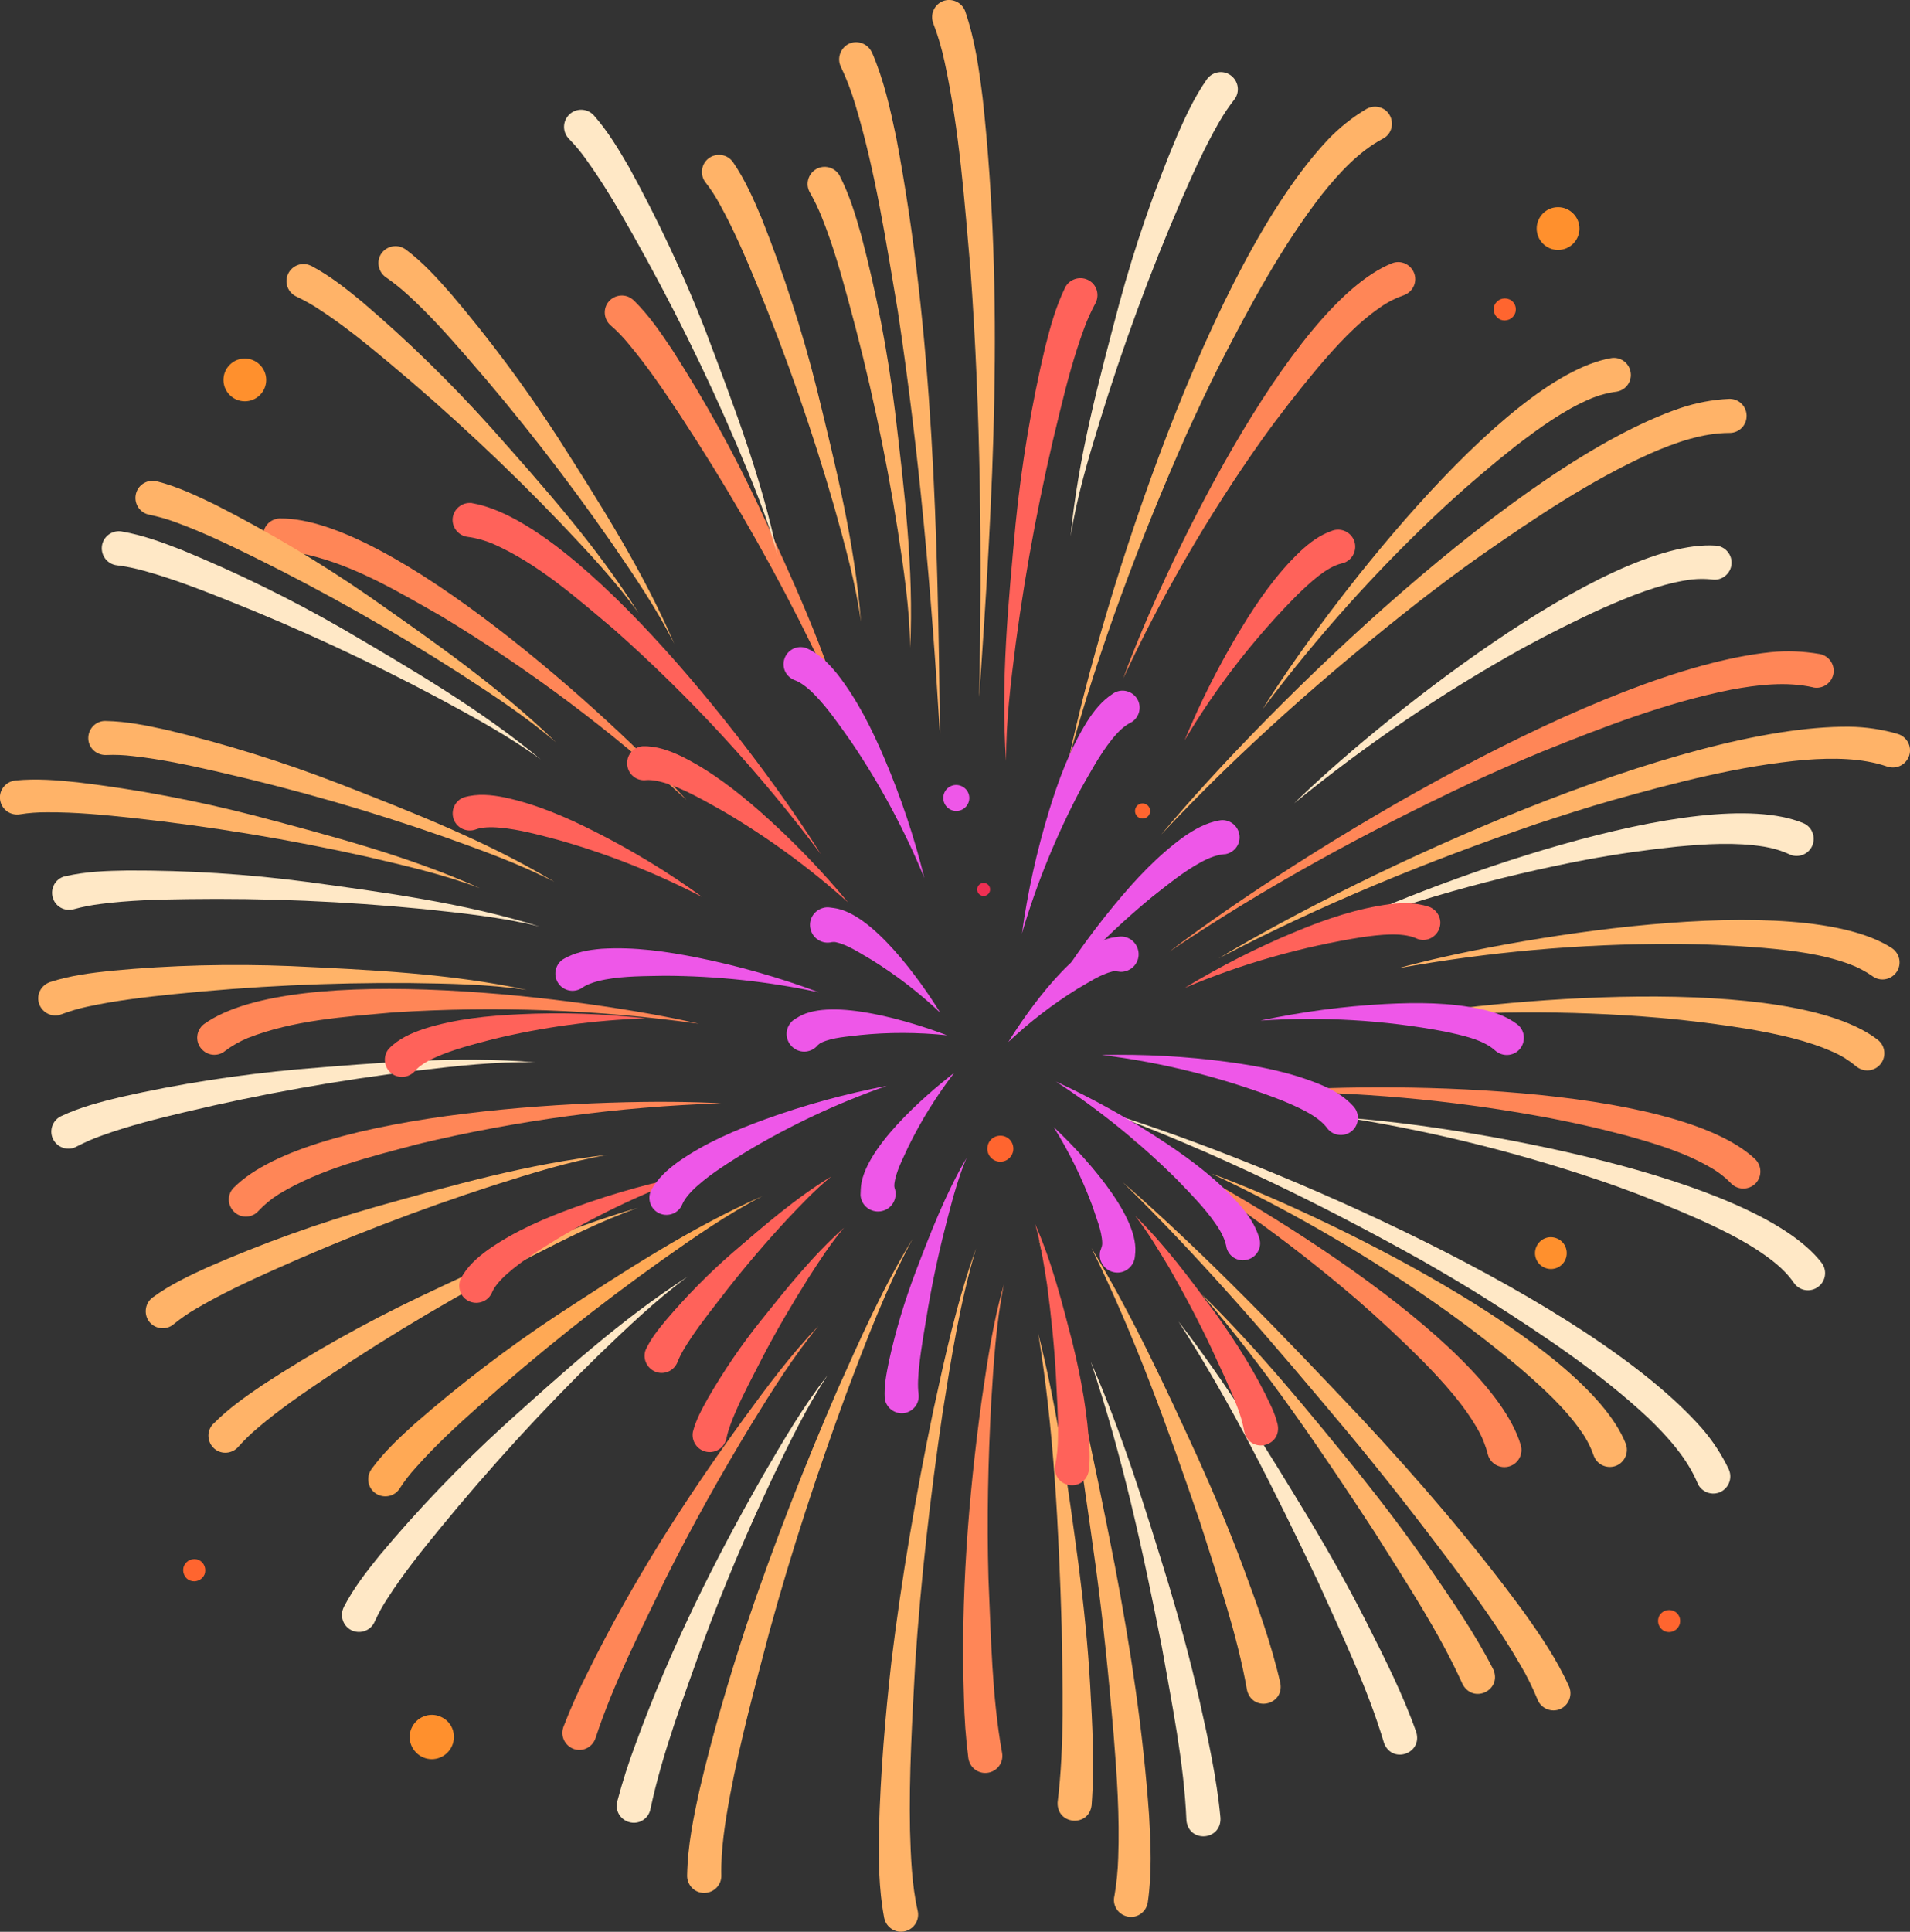 <?xml version="1.0" encoding="utf-8"?>
<!-- Generator: Adobe Illustrator 26.3.1, SVG Export Plug-In . SVG Version: 6.00 Build 0)  -->
<svg version="1.1" id="レイヤー_1" xmlns="http://www.w3.org/2000/svg" xmlns:xlink="http://www.w3.org/1999/xlink" x="0px"
	 y="0px" viewBox="0 0 1027.4 1038.8" style="enable-background:new 0 0 1027.4 1038.8;" xml:space="preserve">
<rect x="0" y="0" width="1027.4" height="1038.8" fill="#333333" stroke="none"/>
<style type="text/css">
	.st0{clip-path:url(#SVGID_00000027575477728537957850000006544019500862576273_);fill:#FFB368;}
	.st1{clip-path:url(#SVGID_00000027575477728537957850000006544019500862576273_);fill:#FFE8C6;}
	.st2{clip-path:url(#SVGID_00000027575477728537957850000006544019500862576273_);fill:#FF8657;}
	.st3{clip-path:url(#SVGID_00000027575477728537957850000006544019500862576273_);fill:#FFA955;}
	.st4{clip-path:url(#SVGID_00000027575477728537957850000006544019500862576273_);fill:#FF625A;}
	.st5{clip-path:url(#SVGID_00000027575477728537957850000006544019500862576273_);fill:#EE57E8;}
	.st6{clip-path:url(#SVGID_00000027575477728537957850000006544019500862576273_);fill:#FF652F;}
	.st7{clip-path:url(#SVGID_00000027575477728537957850000006544019500862576273_);fill:#FF902D;}
	.st8{clip-path:url(#SVGID_00000027575477728537957850000006544019500862576273_);fill:#F02F53;}
</style>
<g id="hanabi04">
	<defs>
		<rect id="SVGID_1_" width="1027.4" height="1038.8"/>
	</defs>
	<clipPath id="SVGID_00000137849140337337331350000001666988044450758569_">
		<use xlink:href="#SVGID_1_"  style="overflow:visible;"/>
	</clipPath>
	<path id="パス_15562" style="clip-path:url(#SVGID_00000137849140337337331350000001666988044450758569_);fill:#FFB368;" d="
		M679.2,381.3c31.4-51,128.7-178.5,187.3-188.7c5-0.9,9.7,2.4,10.6,7.4c0.9,5-2.4,9.7-7.4,10.6l0,0c-4.8,0.6-9.6,1.9-14.1,3.8
		c-14.4,6.1-27.3,15.5-40,25.2c-12.8,10.1-25.3,20.7-37.3,31.7C742,304.9,708.9,341.7,679.2,381.3"/>
	<path id="パス_15563" style="clip-path:url(#SVGID_00000137849140337337331350000001666988044450758569_);fill:#FFE8C6;" d="
		M710.9,502.6c53.7-26.4,203.9-82.6,259-60c4.7,1.9,6.9,7.3,5,12c-1.9,4.7-7.3,6.9-12,5c-0.1-0.1-0.3-0.1-0.4-0.2
		c-4.3-2-8.8-3.3-13.5-4.1c-15.5-2.5-31.4-1.5-47.2,0c-16.2,1.7-32.4,4-48.5,7C804.8,471.5,757.1,485,710.9,502.6"/>
	<path id="パス_15564" style="clip-path:url(#SVGID_00000137849140337337331350000001666988044450758569_);fill:#FFE8C6;" d="
		M696.1,432c42.7-42,167.5-142.6,226.9-138.6c5,0.4,8.8,4.8,8.4,9.9c-0.4,4.9-4.7,8.7-9.6,8.4c-4.9-0.6-9.8-0.5-14.6,0.3
		c-15.5,2.5-30.2,8.5-44.8,14.9c-14.8,6.7-29.5,14.1-43.8,21.9C775.4,372.8,734.4,400.7,696.1,432"/>
	<path id="パス_15565" style="clip-path:url(#SVGID_00000137849140337337331350000001666988044450758569_);fill:#FFB368;" d="
		M751.9,520.7c57.7-16,215.7-43.2,265.7-10.9c4.2,2.8,5.5,8.4,2.7,12.7c-2.8,4.2-8.4,5.5-12.7,2.7c-0.1-0.1-0.3-0.2-0.4-0.3
		c-3.9-2.7-8.1-4.9-12.5-6.5c-14.7-5.4-30.6-7.3-46.4-8.7c-16.2-1.3-32.6-2.1-48.9-2.1C849.9,507.5,800.5,511.9,751.9,520.7"/>
	<path id="パス_15566" style="clip-path:url(#SVGID_00000137849140337337331350000001666988044450758569_);fill:#FFB368;" d="
		M744.3,548.3c58.8-11.2,218.5-25.5,265.7,10.8c4,3.1,4.8,8.8,1.7,12.9c-3.1,4-8.8,4.8-12.9,1.7c-0.1-0.1-0.2-0.2-0.4-0.3
		c-3.6-3-7.6-5.6-11.9-7.5c-14.3-6.5-29.9-9.7-45.5-12.5c-16-2.6-32.3-4.7-48.6-6.1C843,543.1,793.5,543.5,744.3,548.3"/>
	<path id="パス_15567" style="clip-path:url(#SVGID_00000137849140337337331350000001666988044450758569_);fill:#FFE8C6;" d="
		M725.6,601.2c59.7,4.1,217.9,30.8,254.2,77.8c3.1,4,2.4,9.8-1.7,12.9c-4,3.1-9.8,2.4-12.9-1.7c-0.1-0.1-0.2-0.2-0.3-0.4
		c-2.7-3.9-6-7.3-9.6-10.3c-12.1-9.9-26.4-17-40.9-23.6c-14.9-6.6-30.1-12.7-45.4-18.2C822.4,621.3,774.4,609.1,725.6,601.2"/>
	<path id="パス_15568" style="clip-path:url(#SVGID_00000137849140337337331350000001666988044450758569_);fill:#FF8657;" d="
		M680.6,587.1c59.6-5.5,220-4.5,263.4,36.1c3.7,3.5,3.9,9.3,0.5,13c-3.5,3.7-9.3,3.9-13,0.5c-0.1-0.1-0.2-0.2-0.4-0.4
		c-3.3-3.4-7.1-6.3-11.2-8.6c-13.6-7.9-28.8-12.5-44.1-16.8c-15.7-4.2-31.7-7.8-47.8-10.7C779.5,591.4,730.1,587,680.6,587.1"/>
	<path id="パス_15569" style="clip-path:url(#SVGID_00000137849140337337331350000001666988044450758569_);fill:#FF8657;" d="
		M604.2,364.8c20.3-56.3,89.3-201.1,144.5-223.2c4.7-1.9,10,0.4,11.9,5.1s-0.4,10-5.1,11.9c-4.6,1.6-9,3.8-13,6.6
		c-12.9,8.9-23.6,20.7-33.9,32.8c-10.4,12.5-20.5,25.4-30,38.7C650,277.1,625.1,320,604.2,364.8"/>
	<path id="パス_15570" style="clip-path:url(#SVGID_00000137849140337337331350000001666988044450758569_);fill:#FF8657;" d="
		M608.9,612.8C663.1,638.1,801,720,818,777c1.5,4.8-1.2,10-6.1,11.5c-4.8,1.5-10-1.2-11.5-6.1c0,0,0-0.1,0-0.1
		c-1.2-4.7-3-9.3-5.4-13.5c-7.7-13.6-18.5-25.4-29.6-36.8c-11.5-11.5-23.5-22.7-35.8-33.4C692,666.4,651.6,637.7,608.9,612.8"/>
	<path id="パス_15571" style="clip-path:url(#SVGID_00000137849140337337331350000001666988044450758569_);fill:#FFB368;" d="
		M651.7,631.1c56.3,20.5,200.8,89.9,222.8,145.2c1.8,4.7-0.5,10-5.2,11.9c-4.7,1.8-10-0.4-11.9-5.1c-1.6-4.6-3.8-9-6.6-13
		c-8.9-12.9-20.7-23.6-32.7-34c-12.4-10.5-25.4-20.6-38.6-30.1C739.2,677.2,696.5,652.1,651.7,631.1"/>
	<path id="パス_15572" style="clip-path:url(#SVGID_00000137849140337337331350000001666988044450758569_);fill:#FF8657;" d="
		M369.3,430.2c-40.4-37.2-84.5-70.2-131.5-98.6c-23-13.1-46.6-27.3-72.4-33.3c-4.6-1-9.3-1.4-14-1.2c-5.1,0.4-9.4-3.4-9.8-8.5
		c-0.4-5.1,3.4-9.4,8.5-9.8c0.2,0,0.4,0,0.6,0C210.1,278.2,328.9,385.6,369.3,430.2"/>
	<path id="パス_15573" style="clip-path:url(#SVGID_00000137849140337337331350000001666988044450758569_);fill:#FF8657;" d="
		M375.9,550.5c-54.4-7.6-109.4-9.6-164.2-6.1c-26.4,2.4-53.8,4.1-78.5,13.8c-4.3,1.8-8.4,4.1-12.2,7c-4,3.2-9.7,2.5-12.9-1.5
		c-3.2-4-2.5-9.7,1.5-12.9c0.1-0.1,0.2-0.2,0.4-0.3C158.5,516.2,317.3,536.9,375.9,550.5"/>
	<path id="パス_15574" style="clip-path:url(#SVGID_00000137849140337337331350000001666988044450758569_);fill:#FF8657;" d="
		M387.8,593.3c-54.9,1.8-109.5,9.1-162.9,21.9c-25.6,6.8-52.3,13.2-75,27c-4,2.5-7.6,5.5-10.8,8.9c-3.3,3.8-9.1,4.2-12.9,0.8
		s-4.2-9.1-0.8-12.9c0.1-0.2,0.3-0.3,0.4-0.4C167.8,596.5,327.7,589.8,387.8,593.3"/>
	<path id="パス_15575" style="clip-path:url(#SVGID_00000137849140337337331350000001666988044450758569_);fill:#FFE8C6;" d="
		M596.2,598.3c89,27.6,258.6,100.9,319.2,169.7c5.8,6.7,10.7,14.1,14.5,22.1c2.1,4.6,0.1,10-4.5,12.2c-4.6,2.1-10,0.1-12.2-4.5
		c0-0.1-0.1-0.2-0.1-0.3c-5.6-13.4-16.1-25-26.7-35.2c-25.8-24.1-56.1-44.2-85.9-63.2c-11.1-7.1-24.5-14.9-36-21.5
		C710.4,647.4,654.3,620,596.2,598.3"/>
	<path id="パス_15576" style="clip-path:url(#SVGID_00000137849140337337331350000001666988044450758569_);fill:#FFB368;" d="
		M574.8,408.6c19.3-91.1,76.6-266.9,139.5-333.5c6.1-6.4,13.1-12,20.7-16.5c4.4-2.5,10-1.1,12.5,3.3c2.5,4.4,1.1,10-3.3,12.5
		c-0.1,0.1-0.2,0.1-0.4,0.2c-12.8,6.8-23.4,18.3-32.6,29.8c-21.7,27.9-38.8,59.9-55,91.4c-6,11.8-12.5,25.8-18,37.8
		C613.1,290.4,591,348.8,574.8,408.6"/>
	<path id="パス_15577" style="clip-path:url(#SVGID_00000137849140337337331350000001666988044450758569_);fill:#FFB368;" d="
		M624.6,448.8c59.7-71.5,192.6-200,279.4-229.4c8.4-2.8,17.2-4.5,26-4.9c5.1-0.2,9.3,3.7,9.5,8.8c0.2,5.1-3.7,9.3-8.8,9.5
		c-0.1,0-0.3,0-0.4,0c-14.5,0-29.2,5.2-42.7,11.1c-32.2,14.5-62.3,34.8-91.3,55c-10.8,7.6-23.2,16.9-33.6,25
		C713.8,362.3,667,403.5,624.6,448.8"/>
	<path id="パス_15578" style="clip-path:url(#SVGID_00000137849140337337331350000001666988044450758569_);fill:#FF8657;" d="
		M628.9,511.8c74.2-56.3,232.5-151.8,323.6-161.1c8.8-0.9,17.7-0.5,26.4,1c5,1,8.2,5.8,7.3,10.7c-1,5-5.8,8.2-10.7,7.3
		c-0.1,0-0.2,0-0.3-0.1c-14.2-3.2-29.7-1.4-44.2,1.3c-34.6,6.9-68.5,20-101.3,33.2c-12.2,5-26.4,11.3-38.4,16.8
		C735.2,447.3,680.3,477.1,628.9,511.8"/>
	<path id="パス_15579" style="clip-path:url(#SVGID_00000137849140337337331350000001666988044450758569_);fill:#FFB368;" d="
		M655.4,515.4c79.9-47.9,247.7-125.4,339.3-124.6c8.9,0.1,17.7,1.4,26.2,3.9c4.8,1.5,7.6,6.6,6.1,11.5c-1.5,4.8-6.6,7.6-11.5,6.1
		c-0.1,0-0.2-0.1-0.4-0.1c-13.7-4.7-29.3-4.7-44-3.6c-35.2,3.1-70.3,12.3-104.4,21.9c-12.7,3.6-27.5,8.4-40,12.5
		C768.2,463,710.4,486.5,655.4,515.4"/>
	<path id="パス_15580" style="clip-path:url(#SVGID_00000137849140337337331350000001666988044450758569_);fill:#FFB368;" d="
		M558.5,717.2c10.4,41.1,16.2,83.3,21.8,125.3c2.7,21.1,4.9,42.3,6.1,63.5c1.2,21.5,2.4,43,0.8,64.7c-1.4,12-18.8,10.7-18.3-1.5
		c3.8-30.9,2.6-63,2.2-94.2C569.5,822.3,567,769.3,558.5,717.2"/>
	<path id="パス_15581" style="clip-path:url(#SVGID_00000137849140337337331350000001666988044450758569_);fill:#FFE8C6;" d="
		M586.7,732.2c17,38.9,29.6,79.5,42,120c6.1,20.4,11.7,41,16.4,61.7c4.7,21,9.4,42.1,11.4,63.7c0.5,12.1-16.8,13.6-18.3,1.5
		c-1.3-31.1-7.8-62.6-13.2-93.3C614.8,834,603.6,782.2,586.7,732.2"/>
	<path id="パス_15582" style="clip-path:url(#SVGID_00000137849140337337331350000001666988044450758569_);fill:#FFE8C6;" d="
		M633.9,710.6c26,33.5,48.2,69.8,70.2,106.1c10.9,18.2,21.4,36.8,31,55.8c9.7,19.2,19.5,38.5,26.7,58.9c3.5,11.6-12.9,17.3-17.3,6
		c-8.9-29.9-22.9-58.7-35.7-87.2C686.1,802.5,662.5,754.9,633.9,710.6"/>
	<path id="パス_15583" style="clip-path:url(#SVGID_00000137849140337337331350000001666988044450758569_);fill:#FFB368;" d="
		M646.6,696.1c30.3,29.7,57.2,62.7,83.9,95.6c13.3,16.6,26.2,33.6,38.3,51.1c12.2,17.7,24.5,35.5,34.4,54.8c5,11-10.4,18.9-16.4,8.2
		c-12.8-28.4-30.6-55.1-47.2-81.6C710.7,780,680.9,736.1,646.6,696.1"/>
	<path id="パス_15584" style="clip-path:url(#SVGID_00000137849140337337331350000001666988044450758569_);fill:#FFB368;" d="
		M587.1,671.1c22,36.3,39.8,74.9,57.5,113.4c8.7,19.4,17,39,24.4,59c7.5,20.2,14.9,40.5,19.7,61.6c2.1,11.9-14.8,15.7-17.9,3.9
		c-5.4-30.7-16-61-25.4-90.8C628.3,768.3,610.4,718.4,587.1,671.1"/>
	<path id="パス_15585" style="clip-path:url(#SVGID_00000137849140337337331350000001666988044450758569_);fill:#FF8657;" d="
		M540,690.7c-4.2,20.8-5.5,42-6.8,63.1c-1.7,31.7-2.4,63.4-1.5,95c1.4,31.1,1.8,62.9,7.3,93.6c1,5-2.2,9.8-7.2,10.8
		c-5,1-9.8-2.2-10.8-7.2c0-0.1-0.1-0.3-0.1-0.4c-1.4-10.9-2.2-21.8-2.4-32.8c-1.8-53.4,2.3-106.7,9.5-159.5
		C531.1,732.3,534.1,711.1,540,690.7"/>
	<path id="パス_15586" style="clip-path:url(#SVGID_00000137849140337337331350000001666988044450758569_);fill:#FFE8C6;" d="
		M445.1,739.6c-11.6,17.7-20.8,36.9-30,56c-13.5,28.7-25.9,57.9-36.9,87.6c-10.4,29.4-21.8,59-28.3,89.5c-0.9,5-5.7,8.3-10.7,7.3
		s-8.3-5.7-7.3-10.7c0-0.2,0.1-0.3,0.1-0.5c2.8-10.6,6.1-21,10-31.3c18.3-50.1,42.1-98.1,68.6-144.4
		C421.3,774.8,432,756.3,445.1,739.6"/>
	<path id="パス_15587" style="clip-path:url(#SVGID_00000137849140337337331350000001666988044450758569_);fill:#FF8657;" d="
		M440.2,713.1c-13.5,16.4-24.7,34.4-35.8,52.4c-16.5,27.1-32,54.8-46.2,83.1c-13.5,28.1-28.1,56.3-37.8,85.9
		c-1.5,4.8-6.6,7.6-11.4,6.1c-4.8-1.5-7.6-6.6-6.1-11.4c0-0.1,0.1-0.3,0.1-0.4c3.9-10.2,8.4-20.2,13.4-30
		c23.6-47.9,52.4-93,83.8-136.1C412.7,745.6,425.4,728.4,440.2,713.1"/>
	<path id="パス_15588" style="clip-path:url(#SVGID_00000137849140337337331350000001666988044450758569_);fill:#FFE8C6;" d="
		M575.9,288.4c4-42.4,15.2-83.8,26.1-124.9c8.4-31,18.9-61.5,31.4-91.1c4.6-10.4,9.1-20.2,15.8-29.8c3-4.1,8.7-5.1,12.8-2.1
		s5.1,8.7,2.1,12.8l0,0c-3.1,4-5.9,8.1-8.4,12.5c-7.8,13.5-14.1,27.7-20.4,42.1c-16.8,38.8-31.4,78.5-43.8,118.9
		C585.3,247,579.2,267.4,575.9,288.4"/>
	<path id="パス_15589" style="clip-path:url(#SVGID_00000137849140337337331350000001666988044450758569_);fill:#FFA955;" d="
		M410.1,643.2c-18.9,9.7-36.3,21.9-53.6,34.1c-34.5,24.5-67.6,50.9-99.1,79c-11.7,10.4-23.2,21-33.5,32.6c-3.3,3.6-6.3,7.4-8.9,11.5
		c-2.7,4.3-8.4,5.5-12.7,2.8c-4.3-2.7-5.5-8.4-2.8-12.7c0.1-0.2,0.2-0.3,0.3-0.5c6.9-9.4,14.9-16.8,23.3-24.4
		c24.2-21.1,49.8-40.7,76.6-58.4C335.3,684,371.1,660.4,410.1,643.2"/>
	<path id="パス_15590" style="clip-path:url(#SVGID_00000137849140337337331350000001666988044450758569_);fill:#FFE8C6;" d="
		M369.9,686.5c-17.1,12.6-32.4,27.3-47.7,42c-30.2,29.5-58.8,60.8-85.6,93.5c-9.9,12.1-19.7,24.3-28.1,37.4c-2.7,4.1-5,8.3-7,12.7
		c-2,4.6-7.4,6.7-12.1,4.7c-4.6-2-6.7-7.4-4.7-12.1c0.1-0.2,0.2-0.3,0.2-0.5c5.4-10.4,12.1-18.9,19.2-27.7
		c20.6-24.7,42.9-47.9,66.6-69.6C302.4,738.4,334.1,709.5,369.9,686.5"/>
	<path id="パス_15591" style="clip-path:url(#SVGID_00000137849140337337331350000001666988044450758569_);fill:#FFB368;" d="
		M343.2,649.5c-20,7-39,16.7-57.8,26.3c-37.5,19.5-74,41-109.1,64.5c-13,8.7-25.9,17.5-37.7,27.6c-3.7,3.1-7.2,6.5-10.4,10.1
		c-3.3,3.8-9.1,4.3-12.9,1c-3.8-3.3-4.3-9.1-1-12.9c0.1-0.1,0.2-0.3,0.4-0.4c8.2-8.3,17.1-14.5,26.5-20.9c26.9-17.6,55-33.3,84-47.2
		C263.5,679.5,302.2,661.1,343.2,649.5"/>
	<path id="パス_15592" style="clip-path:url(#SVGID_00000137849140337337331350000001666988044450758569_);fill:#FFB368;" d="
		M326.9,621c-20.9,3.6-41.2,10-61.4,16.4c-40.2,13-79.7,28.2-118.3,45.5c-14.3,6.4-28.4,13-41.8,20.9c-4.2,2.4-8.2,5.2-12,8.3
		c-3.9,3.3-9.7,2.7-12.9-1.1s-2.7-9.7,1.1-12.9c0.1-0.1,0.3-0.2,0.5-0.4c9.4-6.9,19.3-11.5,29.5-16.2c29.5-12.9,59.8-23.8,90.7-32.6
		C243.3,637.4,284.5,625.7,326.9,621"/>
	<path id="パス_15593" style="clip-path:url(#SVGID_00000137849140337337331350000001666988044450758569_);fill:#FFE8C6;" d="
		M287.8,571.2c-21.2-0.4-42.3,2-63.4,4.5c-42,5.1-83.6,12.5-124.8,22.3c-15.2,3.6-30.4,7.4-45,12.7c-4.6,1.6-9,3.6-13.3,5.8
		c-4.4,2.5-10,0.9-12.5-3.5s-0.9-10,3.5-12.5c0.2-0.1,0.4-0.2,0.6-0.3c10.6-5,21.1-7.6,32.1-10.3c31.4-7.1,63.2-12,95.2-14.9
		C202.6,571.5,245.4,567.8,287.8,571.2"/>
	<path id="パス_15594" style="clip-path:url(#SVGID_00000137849140337337331350000001666988044450758569_);fill:#FFB368;" d="
		M283.4,532.3c-21-3.1-42.3-3.4-63.4-3.7c-42.3-0.3-84.6,1.7-126.6,6c-15.6,1.6-31.1,3.4-46.3,6.7c-4.8,1-9.4,2.4-14,4.1
		c-4.7,1.9-10-0.5-11.9-5.2c-1.9-4.7,0.5-10,5.2-11.9c0.2-0.1,0.3-0.1,0.5-0.2c11.1-3.6,21.9-4.9,33.1-6.1c32-3,64.2-3.8,96.3-2.5
		C198.9,521.5,241.7,523.4,283.4,532.3"/>
	<path id="パス_15595" style="clip-path:url(#SVGID_00000137849140337337331350000001666988044450758569_);fill:#FFE8C6;" d="
		M290.2,498.2c-20.6-5-41.8-7.2-62.8-9.4c-42.1-4.1-84.4-5.9-126.6-5.3c-15.7,0.2-31.3,0.6-46.7,2.6c-4.8,0.6-9.6,1.5-14.3,2.8
		c-4.9,1.4-10-1.3-11.4-6.2c-1.4-4.9,1.3-10,6.2-11.4c0.2-0.1,0.4-0.1,0.5-0.1c11.4-2.6,22.2-2.9,33.6-3.1
		c32.2-0.1,64.3,1.9,96.2,6.1C207,479.9,249.5,485.6,290.2,498.2"/>
	<path id="パス_15596" style="clip-path:url(#SVGID_00000137849140337337331350000001666988044450758569_);fill:#FFB368;" d="
		M258.1,477.6c-19.9-7.5-40.6-12.2-61.2-17c-41.3-9.2-83-16.1-125.1-20.7c-15.6-1.7-31.1-3.2-46.6-3.1c-4.9,0-9.7,0.3-14.5,1.1
		c-5,0.8-9.7-2.5-10.6-7.5s2.5-9.7,7.5-10.6c0.2,0,0.4-0.1,0.6-0.1c11.6-1.1,22.4-0.2,33.7,1c31.9,3.8,63.6,9.8,94.7,17.8
		C177.7,449.4,219.2,460.2,258.1,477.6"/>
	<path id="パス_15597" style="clip-path:url(#SVGID_00000137849140337337331350000001666988044450758569_);fill:#FFB368;" d="
		M298.2,474.2c-18.9-9.7-38.9-16.9-58.8-24c-39.9-14-80.6-25.7-121.8-35.1c-15.3-3.5-30.5-6.8-46-8.5c-4.8-0.6-9.7-0.8-14.5-0.6
		c-5.1,0.2-9.4-3.7-9.6-8.7c-0.2-5.1,3.7-9.4,8.7-9.6c0.2,0,0.4,0,0.6,0c11.7,0.2,22.3,2.5,33.3,4.9c31.3,7.5,62,17.1,92,28.7
		C221.7,436.7,261.6,452.3,298.2,474.2"/>
	<path id="パス_15598" style="clip-path:url(#SVGID_00000137849140337337331350000001666988044450758569_);fill:#FFE8C6;" d="
		M290.9,408.4c-17.1-12.5-35.8-22.6-54.5-32.7c-37.3-19.9-75.7-37.7-115-53.3c-14.6-5.8-29.1-11.4-44.1-15.5
		c-4.7-1.3-9.4-2.3-14.3-2.9c-5-0.5-8.7-5-8.2-10.1c0.5-5,5-8.7,10.1-8.2c0.2,0,0.4,0,0.6,0.1c11.5,2,21.6,5.8,32.2,9.9
		c29.7,12.2,58.7,26.4,86.5,42.4C221,359.7,258.1,381.2,290.9,408.4"/>
	<path id="パス_15599" style="clip-path:url(#SVGID_00000137849140337337331350000001666988044450758569_);fill:#FFB368;" d="
		M299.1,399.2c-16.1-13.8-33.9-25.4-51.7-37c-35.6-22.8-72.4-43.7-110.3-62.4c-14-6.9-28.1-13.7-42.7-19c-4.6-1.7-9.2-3-14-4
		c-5-0.9-8.3-5.7-7.4-10.7c0.9-5,5.7-8.3,10.7-7.4c0.2,0,0.4,0.1,0.6,0.1c11.3,2.9,21.1,7.6,31.3,12.5c28.7,14.6,56.3,31,82.8,49.3
		C233.3,345.1,268.5,369.5,299.1,399.2"/>
	<path id="パス_15600" style="clip-path:url(#SVGID_00000137849140337337331350000001666988044450758569_);fill:#FFB368;" d="
		M343.5,329.7c-12.4-17.2-27-32.7-41.6-48.1c-29.2-30.5-60.2-59.4-92.6-86.5c-12-10-24.1-19.9-37.1-28.4c-4-2.7-8.3-5.1-12.7-7.2
		c-4.6-2.1-6.7-7.5-4.6-12.1c2.1-4.6,7.5-6.7,12.1-4.6c0.2,0.1,0.3,0.2,0.5,0.2c10.3,5.5,18.8,12.3,27.5,19.5
		c24.5,20.9,47.5,43.4,69,67.3C292.3,261.7,320.9,293.6,343.5,329.7"/>
	<path id="パス_15601" style="clip-path:url(#SVGID_00000137849140337337331350000001666988044450758569_);fill:#FFB368;" d="
		M362.7,346.2c-9.5-19-21.5-36.5-33.5-54c-24.1-34.7-50.1-68.1-77.9-100c-10.3-11.8-20.7-23.5-32.2-33.9c-3.6-3.3-7.4-6.3-11.4-9.1
		c-4.2-2.8-5.4-8.5-2.7-12.7c2.8-4.2,8.5-5.4,12.7-2.7c0.2,0.1,0.3,0.2,0.5,0.3c9.3,7,16.6,15.1,24.1,23.6
		c20.9,24.5,40.1,50.3,57.6,77.3C322.8,270.9,345.9,307,362.7,346.2"/>
	<path id="パス_15602" style="clip-path:url(#SVGID_00000137849140337337331350000001666988044450758569_);fill:#FF8657;" d="
		M455.5,391c-6.9-20.1-16.4-39.1-25.9-58c-19.2-37.7-40.5-74.3-63.7-109.6c-8.6-13.1-17.4-26-27.3-37.9c-3.1-3.8-6.4-7.3-10.1-10.5
		c-3.8-3.3-4.3-9.1-1-12.9c3.3-3.8,9.1-4.3,12.9-1c0.2,0.1,0.3,0.3,0.5,0.4c8.3,8.2,14.4,17.2,20.7,26.6
		c17.4,27.1,33,55.2,46.6,84.3C426.1,311,444.2,349.9,455.5,391"/>
	<path id="パス_15603" style="clip-path:url(#SVGID_00000137849140337337331350000001666988044450758569_);fill:#FFE8C6;" d="
		M418.3,298.8c-5.5-20.5-13.8-40.1-22-59.6c-16.6-38.9-35.4-76.8-56.2-113.6c-7.7-13.6-15.6-27.1-24.7-39.7c-2.8-4-5.9-7.7-9.3-11.2
		c-3.6-3.6-3.6-9.4,0-13c3.6-3.6,9.4-3.6,13,0c0.1,0.1,0.3,0.3,0.4,0.4c7.7,8.8,13.2,18.1,18.9,27.9c15.5,28.2,29.2,57.3,40.9,87.3
		C394.3,217.1,409.8,257.1,418.3,298.8"/>
	<path id="パス_15604" style="clip-path:url(#SVGID_00000137849140337337331350000001666988044450758569_);fill:#FFB368;" d="
		M463.1,334.3c-2.9-21-8.7-41.5-14.4-61.9c-11.7-40.6-25.6-80.6-41.7-119.7c-6-14.5-12.1-28.8-19.6-42.4c-2.3-4.3-4.9-8.4-7.9-12.2
		c-3.1-4-2.4-9.8,1.6-12.9s9.8-2.4,12.9,1.6c0.1,0.1,0.2,0.3,0.3,0.4c6.6,9.7,10.9,19.6,15.3,30c11.9,29.9,21.9,60.5,29.7,91.7
		C449.4,250.2,459.8,291.8,463.1,334.3"/>
	<path id="パス_15605" style="clip-path:url(#SVGID_00000137849140337337331350000001666988044450758569_);fill:#FFB368;" d="
		M489.6,348.3c-0.3-21.2-3.5-42.2-6.7-63.2c-6.6-41.8-15.5-83.1-26.7-123.9c-4.1-15.1-8.4-30.1-14.2-44.5c-1.8-4.5-3.9-8.9-6.3-13.1
		c-2.6-4.4-1.1-10,3.2-12.6c4.4-2.6,10-1.1,12.6,3.2c0.1,0.1,0.1,0.2,0.2,0.4c5.3,10.4,8.4,20.8,11.5,31.7
		c8.2,31.1,14.3,62.7,18.2,94.6C486.4,263.2,491.6,305.8,489.6,348.3"/>
	<path id="パス_15606" style="clip-path:url(#SVGID_00000137849140337337331350000001666988044450758569_);fill:#FFB368;" d="
		M558.6,665.6c17.3,57.6,29.4,116.7,41,175.8c8.5,44.6,15.3,89.4,18.5,134.7c0.9,15.7,1.6,31-0.7,46.9c-0.8,5-5.4,8.5-10.4,7.7
		s-8.5-5.4-7.7-10.4c0-0.1,0-0.3,0.1-0.4c1.2-7,1.9-14,2.1-21c0.8-22.1-0.7-44.3-2.5-66.5c-2.5-29.8-5.5-59.6-9.5-89.3
		C581.3,783.6,572.6,724,558.6,665.6"/>
	<path id="パス_15607" style="clip-path:url(#SVGID_00000137849140337337331350000001666988044450758569_);fill:#FFB368;" d="
		M603.9,635.7c45.4,39.6,87,83.2,128.3,126.9c30.9,33.2,60.5,67.5,87.4,104.2c9.1,12.8,17.8,25.4,24.4,40.1c2,4.6-0.1,10-4.7,12.1
		c-4.6,2-10-0.1-12.1-4.7c0-0.1-0.1-0.2-0.1-0.3c-2.7-6.5-5.8-12.9-9.4-18.9c-11.1-19.2-24.2-37.1-37.6-55
		c-18-23.9-36.4-47.5-55.6-70.5C685.9,723.5,646.9,677.7,603.9,635.7"/>
	<path id="パス_15608" style="clip-path:url(#SVGID_00000137849140337337331350000001666988044450758569_);fill:#FFB368;" d="
		M525,671.4c-8.6,28.9-13.3,58.8-18,88.5c-6.6,44.7-11.7,89.6-14.7,134.6c-1.6,29.8-3.4,60-2.8,89.8c0.4,14.3,1,29.4,4.1,43.1
		c1.2,4.9-1.8,9.9-6.8,11.1c-4.9,1.2-9.9-1.8-11.1-6.8c0-0.1-0.1-0.3-0.1-0.4c-3-15.9-3-31.2-2.8-47c0.8-30.6,3.3-60.6,6.7-90.9
		c5.5-45.1,13.2-89.9,22.4-134.3C508.3,729.6,514.7,699.9,525,671.4"/>
	<path id="パス_15609" style="clip-path:url(#SVGID_00000137849140337337331350000001666988044450758569_);fill:#FFB368;" d="
		M490.9,666.2c-14.3,26.6-25,54.9-35.6,83c-15.6,42.4-29.7,85.3-41.6,128.8c-7.6,28.8-15.5,58.1-21,87.4c-2.6,14.1-5,29-4.7,43
		c0.2,5.1-3.8,9.3-8.9,9.5c-5.1,0.2-9.3-3.8-9.5-8.9c0-0.1,0-0.2,0-0.4c0.3-16.2,3.4-31.2,6.8-46.6c7-29.8,15.5-58.7,25-87.7
		c14.5-43.1,31.1-85.4,49.1-127C462.8,719.8,475.1,692,490.9,666.2"/>
	<path id="パス_15610" style="clip-path:url(#SVGID_00000137849140337337331350000001666988044450758569_);fill:#FFB368;" d="
		M526.7,374.8c1.6-76.3,0.8-152.9-4.6-229c-3.3-37.6-6-75.7-14-112.6c-1.5-7-3.5-13.9-6.1-20.7c-1.8-4.7,0.5-10,5.2-11.9
		c4.7-1.8,10,0.5,11.9,5.2c0,0.1,0.1,0.2,0.1,0.3c5.3,15.5,7.4,30.9,9.4,46.8C540.3,159.9,534.2,267.8,526.7,374.8"/>
	<path id="パス_15611" style="clip-path:url(#SVGID_00000137849140337337331350000001666988044450758569_);fill:#FFB368;" d="
		M505.6,395c-4.5-76.2-11.3-152.5-22.7-227.9c-6.3-37.2-12-75-22.9-111.1c-2.1-6.9-4.6-13.6-7.7-20.1c-2.2-4.5-0.3-10,4.2-12.3
		c4.5-2.2,10-0.3,12.3,4.2c0.1,0.1,0.1,0.2,0.2,0.3c6.5,15,9.8,30.2,13.1,45.9C502.1,179.7,504.5,287.7,505.6,395"/>
	<path id="パス_15612" style="clip-path:url(#SVGID_00000137849140337337331350000001666988044450758569_);fill:#FF625A;" d="
		M441.5,459.3c-32.9-43.9-70.2-84.5-111.3-120.9c-20.2-17-40.8-35.3-65.1-46c-4.3-1.8-8.9-3.1-13.5-3.7c-5-0.6-8.6-5.1-8.1-10.1
		c0.6-5,5.1-8.6,10.1-8.1c0.2,0,0.4,0,0.5,0.1C312.8,280.8,409.9,408.1,441.5,459.3"/>
	<path id="パス_15613" style="clip-path:url(#SVGID_00000137849140337337331350000001666988044450758569_);fill:#FF625A;" d="
		M637.2,398.1c8.6-20.9,18.8-41,30.5-60.3c9-14.8,18.9-29.1,31.7-41.3c5.1-4.7,10.4-8.8,17.4-11.2c4.8-1.6,10,0.9,11.7,5.7
		c1.6,4.8-0.9,10-5.7,11.7c-0.4,0.1-0.8,0.2-1.2,0.3c-8.2,2-16.8,10.2-23.4,16.5C674.7,343.1,654.2,369.5,637.2,398.1"/>
	<path id="パス_15614" style="clip-path:url(#SVGID_00000137849140337337331350000001666988044450758569_);fill:#FF625A;" d="
		M637.3,531.2c19.3-11.7,39.4-21.9,60.3-30.5c16-6.6,32.5-12.2,50-14.5c6.8-0.8,13.7-0.9,20.7,1.3c4.8,1.5,7.6,6.7,6,11.5
		c-1.5,4.8-6.7,7.6-11.5,6c-0.4-0.1-0.8-0.3-1.2-0.5c-7.8-3.3-19.6-1.8-28.6-0.6C700.1,509.1,668,518.2,637.3,531.2"/>
	<path id="パス_15615" style="clip-path:url(#SVGID_00000137849140337337331350000001666988044450758569_);fill:#FF625A;" d="
		M456.2,485.3c-20.7-18.6-43.2-35-67.2-49.1c-9.3-5.2-18.9-10.8-28.7-14.3c-4.7-1.7-9.5-2.7-12.8-2.4c-5.1,0.6-9.6-3.1-10.1-8.1
		c-0.6-5.1,3.1-9.6,8.1-10.1c7.7-0.3,14.7,2.4,21.3,5.5c15.8,7.9,29.5,18.6,42.5,30C426.1,451.7,441.8,467.9,456.2,485.3"/>
	<path id="パス_15616" style="clip-path:url(#SVGID_00000137849140337337331350000001666988044450758569_);fill:#FF625A;" d="
		M347.3,547.6c-27.8,1-55.4,4.7-82.5,11.3c-10.2,2.7-21.1,5.4-30.6,9.7c-4.6,2-8.7,4.6-10.9,7.2c-3.3,3.9-9.1,4.4-13,1.2
		c-3.9-3.3-4.4-9.1-1.2-13l0,0c5.4-5.6,12.3-8.5,19.1-10.8c16.8-5.3,34.1-7,51.4-7.8C302.3,544.3,324.8,545.1,347.3,547.6"/>
	<path id="パス_15617" style="clip-path:url(#SVGID_00000137849140337337331350000001666988044450758569_);fill:#FF625A;" d="
		M374.7,631.2c-26.3,9.2-51.5,21-75.4,35.3c-9,5.6-18.5,11.4-26.3,18.3c-3.8,3.3-7,7-8.3,10.1c-1.9,4.7-7.3,6.9-12,5
		c-4.7-1.9-6.9-7.3-5-12c3.5-6.9,9.2-11.8,15-16c14.5-10.1,30.5-16.9,46.8-22.8C330.7,641.4,352.5,635.4,374.7,631.2"/>
	<path id="パス_15618" style="clip-path:url(#SVGID_00000137849140337337331350000001666988044450758569_);fill:#FF625A;" d="
		M447.2,632.6c-8.6,7-16.2,15.1-23.8,23.1c-11.2,12.1-22,24.7-32.2,37.7c-6.5,8.5-13.6,17.2-19.5,26.1c-2.7,4-5.6,8.6-7.2,12.8
		c-1.8,4.8-7.1,7.2-11.8,5.4s-7.2-7.1-5.4-11.8c2.9-6.3,7-11.2,11.2-16.3c11-12.9,22.9-25,35.7-36.1
		C411.2,658.9,428.1,644.2,447.2,632.6"/>
	<path id="パス_15619" style="clip-path:url(#SVGID_00000137849140337337331350000001666988044450758569_);fill:#FF625A;" d="
		M454,660.2c-7.2,8.4-13.2,17.8-19.2,27.1c-8.8,14-17.2,28.3-24.8,42.9c-4.9,9.6-10.2,19.4-14.4,29.2c-1.9,4.4-3.9,9.5-4.8,13.9
		c-0.9,5-5.7,8.3-10.7,7.4c-5-0.9-8.3-5.7-7.4-10.7c1.7-6.7,4.9-12.3,8.1-18.1c8.5-14.7,18-28.7,28.6-41.9
		C423.3,692.6,437.3,675.1,454,660.2"/>
	<path id="パス_15620" style="clip-path:url(#SVGID_00000137849140337337331350000001666988044450758569_);fill:#FF625A;" d="
		M556.8,658.2c9,20.4,14.5,42.2,20.1,63.8c4.7,19.3,8.3,38.9,9.2,58.8c0.1,3.3,0,6.6-0.4,9.9c-2.1,12-19.3,9.8-18.2-2.4
		c1.1-5.2,1.6-10.4,1.6-15.7c0.2-10.7-0.6-21.8-1.1-32.6c-0.9-16.5-2.6-32.9-4.8-49.3C561.5,679.9,559.9,668.9,556.8,658.2"/>
	<path id="パス_15621" style="clip-path:url(#SVGID_00000137849140337337331350000001666988044450758569_);fill:#FF625A;" d="
		M610.6,653.8c16,15.6,29.3,33.6,42.6,51.6c11.6,16.2,22.3,32.9,30.7,51.1c1.4,3,2.5,6.1,3.3,9.3c2.6,11.9-14.2,16.3-17.8,4.6
		c-0.9-5.2-2.4-10.3-4.4-15.2c-3.8-10-8.8-20-13.2-29.8c-7-14.9-14.8-29.6-23-43.9C623.1,672.1,617.5,662.6,610.6,653.8"/>
	<path id="パス_15622" style="clip-path:url(#SVGID_00000137849140337337331350000001666988044450758569_);fill:#FF625A;" d="
		M541.2,409.2c-3-42.5,1.2-85.2,5.1-127.5c3.2-32,8.5-63.8,15.9-95c2.8-11,5.6-21.4,10.7-32c2.2-4.5,7.7-6.4,12.3-4.2
		s6.4,7.7,4.2,12.3l0,0c-2.4,4.4-4.5,9-6.2,13.7c-5.4,14.6-9.4,29.7-13.1,44.9c-10.2,41-18.1,82.6-23.7,124.5
		C543.7,366.9,541.1,388,541.2,409.2"/>
	<path id="パス_15623" style="clip-path:url(#SVGID_00000137849140337337331350000001666988044450758569_);fill:#FF625A;" d="
		M377.8,482.4c-24.7-12.8-50.6-23.1-77.4-30.7c-10.3-2.7-21-5.7-31.4-6.6c-5-0.5-9.9-0.3-13,0.9c-4.8,1.8-10.1-0.6-11.9-5.3
		c-1.8-4.8,0.6-10.1,5.3-11.9l0,0c7.4-2.2,14.9-1.4,22,0c17.2,3.7,33.2,10.6,48.6,18.4C340.2,457.4,359.5,469.1,377.8,482.4"/>
	<path id="パス_15624" style="clip-path:url(#SVGID_00000137849140337337331350000001666988044450758569_);fill:#EE57E8;" d="
		M566.8,606.1c14.7,13.7,45.2,46.2,43.9,67.1l-0.2,2.3c-0.4,5.2-4.9,9.2-10.1,8.8s-9.2-4.9-8.8-10.1c0.1-2.3,1.3-3.2,1.3-5.7
		c-0.2-6.8-3.3-13.7-5.4-20.3C582,633.5,575.1,619.4,566.8,606.1"/>
	<path id="パス_15625" style="clip-path:url(#SVGID_00000137849140337337331350000001666988044450758569_);fill:#EE57E8;" d="
		M561,541.6c11.4-19.5,24.4-38,38.8-55.4c11-13.3,22.9-26.1,37.2-36.4c5.7-3.9,11.6-7.3,18.8-8.6c5-1,9.8,2.3,10.8,7.3
		c1,5-2.3,9.8-7.3,10.8l0,0c-4.2,0.2-8.5,1.7-13.6,4.5c-9.2,5-17.8,12.1-26.1,18.6C598.1,500.1,578.5,519.9,561,541.6"/>
	<path id="パス_15626" style="clip-path:url(#SVGID_00000137849140337337331350000001666988044450758569_);fill:#EE57E8;" d="
		M592.7,567.3c22.6-0.5,45.1,0.7,67.5,3.7c17.2,2.3,34.2,5.6,50.5,12.4c6.3,2.7,12.3,6,17.3,11.5c3.4,3.7,3.2,9.6-0.5,13
		c-3.7,3.4-9.6,3.2-13-0.5c-0.3-0.3-0.5-0.6-0.8-1c-5.1-6.7-16.1-11.3-24.5-14.8C658.2,579.6,625.8,571.4,592.7,567.3"/>
	<path id="パス_15627" style="clip-path:url(#SVGID_00000137849140337337331350000001666988044450758569_);fill:#EE57E8;" d="
		M678,548.8c22.1-4.7,44.5-7.7,67-8.9c17.3-0.9,34.7-0.9,51.9,2.8c6.7,1.5,13.2,3.6,19.1,8c4.1,3,4.9,8.8,1.9,12.9
		s-8.8,4.9-12.9,1.9c-0.3-0.3-0.7-0.5-1-0.8c-6.3-5.7-17.9-8.1-26.8-10C744.6,548.5,711.2,546.6,678,548.8"/>
	<path id="パス_15628" style="clip-path:url(#SVGID_00000137849140337337331350000001666988044450758569_);fill:#EE57E8;" d="
		M568,581.6c20.5,9.4,40.2,20.5,59,33c14.4,9.6,28.3,20.1,39.9,33.4c4.5,5.2,8.4,10.8,10.5,17.9c1.5,4.9-1.3,10-6.2,11.4
		c-4.9,1.5-10-1.3-11.4-6.2c-0.7-4.2-2.6-8.3-5.9-13c-5.9-8.6-13.8-16.5-21.1-24.1C613,614.4,591.3,596.8,568,581.6"/>
	<path id="パス_15629" style="clip-path:url(#SVGID_00000137849140337337331350000001666988044450758569_);fill:#EE57E8;" d="
		M542.4,560.3c10.6-17.1,36.4-53.5,57.1-56.3l2.3-0.3c5.2-0.7,9.9,3,10.6,8.2c0.7,5.2-3,9.9-8.2,10.6c-2.3,0.4-3.4-0.6-5.8-0.1
		c-6.6,1.6-12.8,5.9-18.8,9.3C566.2,540,553.8,549.6,542.4,560.3"/>
	<path id="パス_15630" style="clip-path:url(#SVGID_00000137849140337337331350000001666988044450758569_);fill:#EE57E8;" d="
		M497.2,472.1c-10.6-25.7-23.8-50.3-39.4-73.3c-6.1-8.6-12.4-17.9-19.7-25.3c-3.5-3.6-7.4-6.6-10.5-7.7c-4.8-1.7-7.3-6.9-5.6-11.7
		c1.7-4.8,6.9-7.3,11.7-5.6c7.1,3.1,12.3,8.5,16.8,14.1c10.8,13.9,18.5,29.5,25.3,45.4C484.6,428.7,491.8,450.2,497.2,472.1"/>
	<path id="パス_15631" style="clip-path:url(#SVGID_00000137849140337337331350000001666988044450758569_);fill:#EE57E8;" d="
		M440.5,533.6c-27.2-5.8-54.9-8.8-82.8-8.9c-10.6,0.2-21.7,0.1-32,2c-4.9,0.9-9.6,2.4-12.3,4.3c-4.1,3-9.9,2.1-12.9-2
		c-3-4.1-2.1-9.9,2-12.9l0,0c6.6-4.1,14-5.3,21.1-5.9c17.6-1.1,34.8,1.4,51.8,4.8C397.6,519.5,419.4,525.7,440.5,533.6"/>
	<path id="パス_15632" style="clip-path:url(#SVGID_00000137849140337337331350000001666988044450758569_);fill:#EE57E8;" d="
		M477,583.9c-26.3,9.2-51.5,21-75.4,35.3c-9,5.6-18.5,11.4-26.3,18.3c-3.8,3.3-7,7-8.3,10.1c-1.9,4.7-7.3,6.9-12,5
		c-4.7-1.9-6.9-7.3-5-12c3.5-6.9,9.2-11.8,15-16c14.5-10.1,30.5-16.9,46.8-22.8C433,594.1,454.8,588.2,477,583.9"/>
	<path id="パス_15633" style="clip-path:url(#SVGID_00000137849140337337331350000001666988044450758569_);fill:#EE57E8;" d="
		M519.9,622.7c-4.3,10.2-7.2,20.9-10,31.6c-4.2,16-7.8,32.2-10.6,48.4c-1.7,10.6-3.8,21.6-4.9,32.2c-0.5,4.8-0.9,10.2-0.3,14.7
		c0.7,5-2.9,9.6-7.9,10.3c-5,0.6-9.6-2.9-10.3-7.9c-0.4-7,0.9-13.2,2.2-19.7c3.6-16.6,8.5-32.8,14.5-48.6
		C500.5,663,508.6,642,519.9,622.7"/>
	<path id="パス_15634" style="clip-path:url(#SVGID_00000137849140337337331350000001666988044450758569_);fill:#EE57E8;" d="
		M549.7,502c3.1-22.4,8-44.4,14.6-66c5.1-16.6,11.1-32.9,20.4-47.9c3.7-5.8,7.9-11.2,14.1-15.2c4.2-2.8,9.9-1.6,12.7,2.6
		s1.6,9.9-2.6,12.7c-3.8,1.8-7.2,4.9-10.8,9.4c-6.5,8.1-11.8,18-17,27.2C568.1,449.5,557.5,475.3,549.7,502"/>
	<path id="パス_15635" style="clip-path:url(#SVGID_00000137849140337337331350000001666988044450758569_);fill:#FF652F;" d="
		M545.1,617.7c0,3.8-3.1,7-7,7c-3.8,0-7-3.1-7-7s3.1-7,7-7c0,0,0,0,0,0C542,610.7,545.1,613.8,545.1,617.7
		C545.1,617.7,545.1,617.7,545.1,617.7"/>
	<path id="パス_15636" style="clip-path:url(#SVGID_00000137849140337337331350000001666988044450758569_);fill:#FF902D;" d="
		M143.2,204.3c0,6.3-5.1,11.5-11.5,11.5c-6.3,0-11.5-5.1-11.5-11.5c0-6.3,5.1-11.5,11.5-11.5C138,192.8,143.2,198,143.2,204.3
		L143.2,204.3"/>
	<path id="パス_15637" style="clip-path:url(#SVGID_00000137849140337337331350000001666988044450758569_);fill:#FF902D;" d="
		M849.6,122.9c0,6.3-5.1,11.5-11.5,11.5c-6.3,0-11.5-5.1-11.5-11.5c0-6.3,5.1-11.5,11.5-11.5c0,0,0,0,0,0
		C844.4,111.4,849.6,116.6,849.6,122.9"/>
	<path id="パス_15638" style="clip-path:url(#SVGID_00000137849140337337331350000001666988044450758569_);fill:#FF902D;" d="
		M243.2,938.7c-2.6,6.1-9.6,8.9-15.6,6.3s-8.9-9.6-6.3-15.6s9.6-8.9,15.6-6.3C243,925.6,245.8,932.6,243.2,938.7L243.2,938.7"/>
	<path id="パス_15639" style="clip-path:url(#SVGID_00000137849140337337331350000001666988044450758569_);fill:#FF902D;" d="
		M842.1,677.2c-1.8,4.3-6.8,6.4-11.2,4.5c-4.3-1.8-6.4-6.8-4.5-11.2s6.8-6.4,11.2-4.5c0,0,0,0,0,0
		C841.9,667.8,843.9,672.8,842.1,677.2C842.1,677.2,842.1,677.2,842.1,677.2"/>
	<path id="パス_15640" style="clip-path:url(#SVGID_00000137849140337337331350000001666988044450758569_);fill:#FF652F;" d="
		M110,846.7c-1.3,3-4.8,4.4-7.8,3.2S97.7,845,99,842c1.3-3,4.8-4.4,7.8-3.2c0,0,0,0,0,0C109.8,840.1,111.2,843.6,110,846.7
		C110,846.7,110,846.7,110,846.7"/>
	<path id="パス_15641" style="clip-path:url(#SVGID_00000137849140337337331350000001666988044450758569_);fill:#FF652F;" d="
		M814.9,168.7c-1.3,3-4.8,4.4-7.8,3.2c-3-1.3-4.4-4.8-3.2-7.8c1.3-3,4.8-4.4,7.8-3.2c0,0,0,0,0,0
		C814.8,162.1,816.2,165.6,814.9,168.7"/>
	<path id="パス_15642" style="clip-path:url(#SVGID_00000137849140337337331350000001666988044450758569_);fill:#FF652F;" d="
		M903.3,874c-1.3,3-4.8,4.4-7.8,3.2c-3-1.3-4.4-4.8-3.2-7.8s4.8-4.4,7.8-3.2c0,0,0,0,0,0C903.2,867.4,904.6,870.9,903.3,874
		C903.3,874,903.3,874,903.3,874"/>
	<path id="パス_15643" style="clip-path:url(#SVGID_00000137849140337337331350000001666988044450758569_);fill:#EE57E8;" d="
		M521.4,429.1c0,3.8-3.1,7-7,7c-3.8,0-7-3.1-7-7s3.1-7,7-7c0,0,0,0,0,0C518.3,422.2,521.4,425.3,521.4,429.1
		C521.4,429.1,521.4,429.1,521.4,429.1"/>
	<path id="パス_15644" style="clip-path:url(#SVGID_00000137849140337337331350000001666988044450758569_);fill:#F02F53;" d="
		M532.6,478.3c0,1.9-1.6,3.5-3.5,3.5s-3.5-1.6-3.5-3.5s1.6-3.5,3.5-3.5S532.6,476.3,532.6,478.3
		C532.6,478.3,532.6,478.3,532.6,478.3"/>
	<path id="パス_15645" style="clip-path:url(#SVGID_00000137849140337337331350000001666988044450758569_);fill:#FF652F;" d="
		M617.9,438.5c-1.3,1.8-3.9,2.2-5.7,0.9s-2.2-3.9-0.9-5.7c1.3-1.8,3.9-2.2,5.7-0.9C618.8,434.1,619.2,436.7,617.9,438.5
		C617.9,438.5,617.9,438.5,617.9,438.5"/>
	<path id="パス_15646" style="clip-path:url(#SVGID_00000137849140337337331350000001666988044450758569_);fill:#EE57E8;" d="
		M505.8,544.6c-11.4-10.8-23.9-20.4-37.2-28.6c-6-3.4-12.2-7.8-18.8-9.3c-0.7-0.2-1.5-0.2-2.3-0.1c-5.1,1.3-10.2-1.8-11.5-6.9
		c-1.3-5.1,1.8-10.2,6.9-11.5c1.1-0.3,2.3-0.4,3.5-0.2l2.3,0.3C469.4,491.1,495.2,527.4,505.8,544.6"/>
	<path id="パス_15647" style="clip-path:url(#SVGID_00000137849140337337331350000001666988044450758569_);fill:#EE57E8;" d="
		M509.4,556.7c-15.6-1.6-31.3-1.7-46.9-0.1c-6.9,0.9-14.4,1.2-20.6,4c-0.7,0.3-1.3,0.8-1.9,1.3c-3.3,4.1-9.2,4.8-13.3,1.5
		s-4.8-9.2-1.5-13.3c0.7-0.9,1.6-1.7,2.7-2.3l2-1.2C448,536.3,490.5,549.5,509.4,556.7"/>
	<path id="パス_15648" style="clip-path:url(#SVGID_00000137849140337337331350000001666988044450758569_);fill:#EE57E8;" d="
		M513.3,576.9c-9.6,12.4-17.9,25.8-24.8,39.9c-2.8,6.3-6.5,12.9-7.4,19.7c-0.1,0.8-0.1,1.5,0.1,2.3c1.8,4.9-0.8,10.4-5.7,12.1
		c-4.9,1.8-10.4-0.8-12.1-5.7c-0.4-1.1-0.6-2.3-0.5-3.4l0.1-2.3C463.7,618.5,497.3,589.2,513.3,576.9"/>
</g>
</svg>
